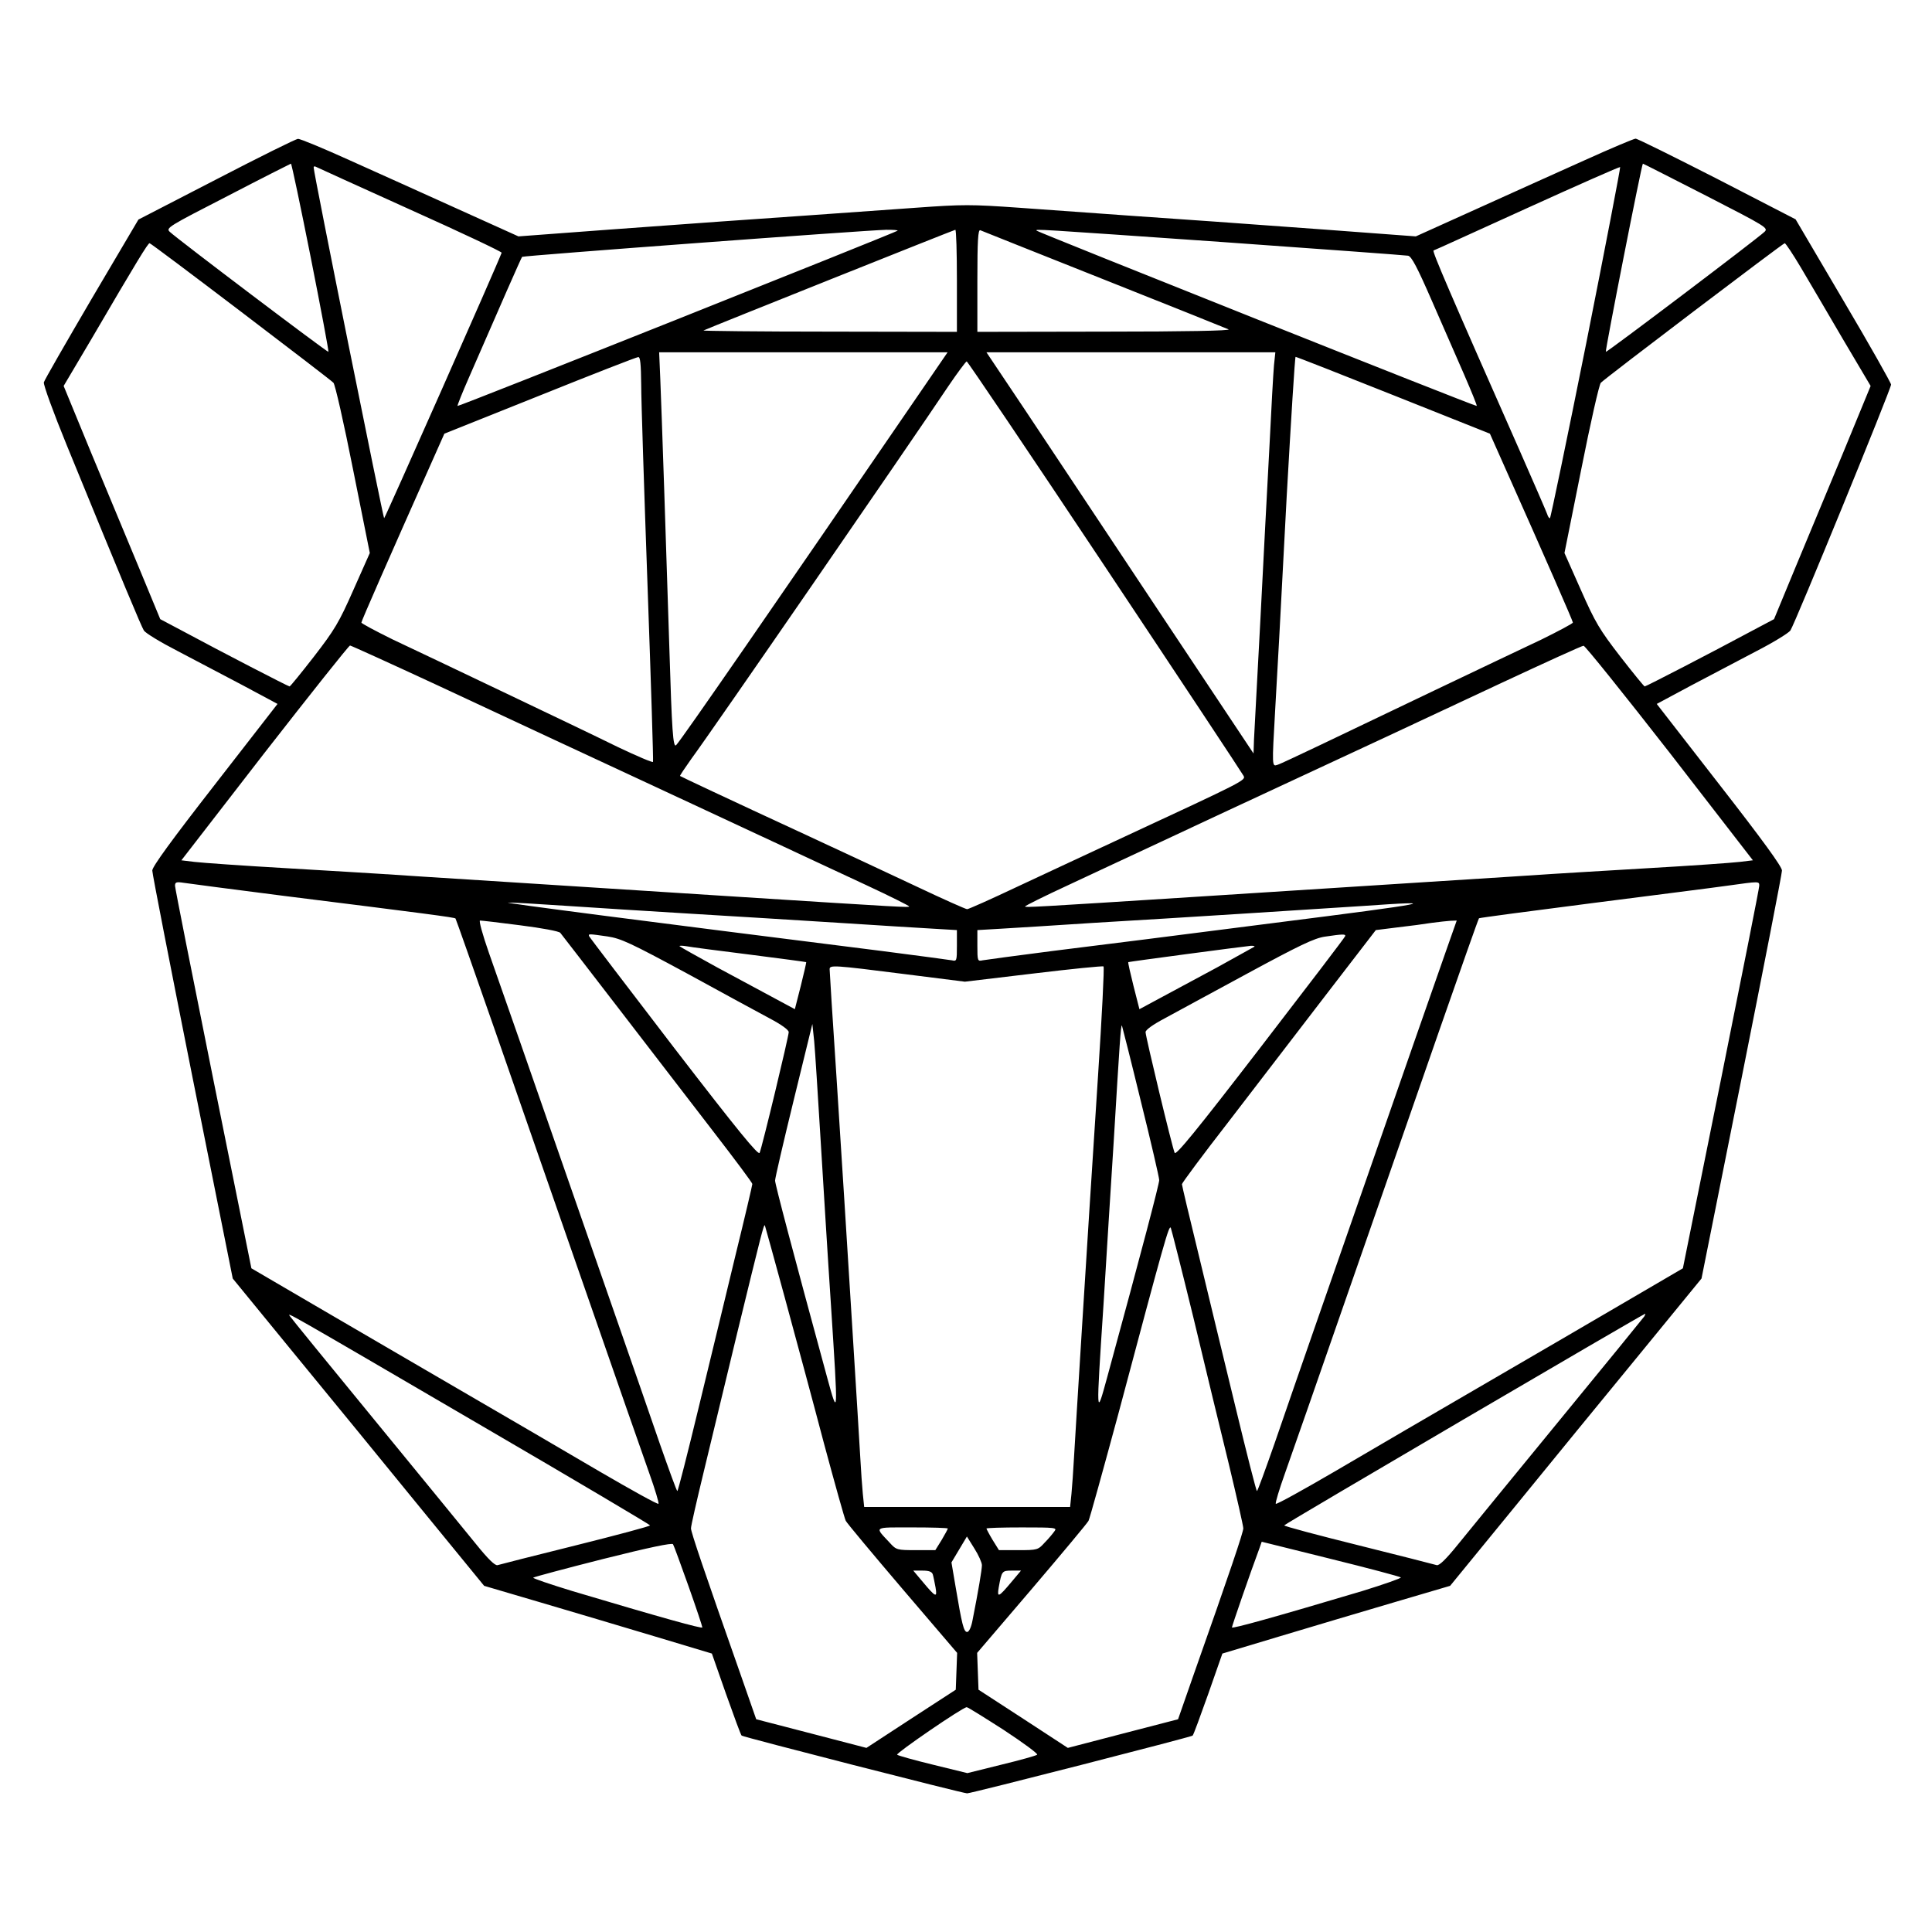 <?xml version="1.0" standalone="no"?>
<!DOCTYPE svg PUBLIC "-//W3C//DTD SVG 20010904//EN"
 "http://www.w3.org/TR/2001/REC-SVG-20010904/DTD/svg10.dtd">
<svg version="1.0" xmlns="http://www.w3.org/2000/svg"
 width="850pt" height="850pt" viewBox="0 0 850 850"
 preserveAspectRatio="xMidYMid meet">
<g transform="translate(0,850) scale(0.1,-0.1)"
fill="#000000" stroke="none">
<path d="M952 7711 l-343 -177 -206 -349 c-113 -193 -208 -358 -210 -367 -3
-10 42 -133 100 -275 252 -616 328 -797 340 -817 8 -12 74 -52 148 -90 74 -39
203 -107 287 -151 l153 -82 -275 -354 c-190 -244 -276 -362 -276 -379 0 -14
80 -423 177 -910 l177 -885 270 -330 c149 -181 398 -486 553 -676 l283 -346
248 -73 c136 -40 361 -107 501 -149 l253 -76 62 -177 c35 -98 65 -181 69 -184
6 -6 973 -254 992 -254 19 0 986 248 992 254 4 3 34 86 69 184 l62 177 253 76
c140 42 365 109 501 149 l248 73 283 346 c155 190 404 495 553 676 l270 330
177 885 c97 487 177 896 177 910 0 17 -86 135 -276 379 l-275 354 153 82 c84
44 213 112 287 151 74 38 140 79 148 90 21 32 443 1063 443 1082 0 7 -94 174
-210 370 l-210 357 -345 178 c-190 97 -351 177 -359 177 -7 0 -107 -42 -222
-94 -115 -52 -330 -148 -477 -215 l-268 -121 -402 30 c-221 16 -438 32 -482
35 -115 8 -591 41 -861 61 -213 15 -247 15 -455 0 -238 -17 -730 -52 -864 -61
-44 -3 -261 -19 -482 -35 l-402 -30 -268 121 c-147 67 -362 163 -477 215 -115
52 -216 94 -225 93 -9 0 -170 -80 -359 -178z m415 -343 c45 -227 80 -414 78
-416 -3 -4 -667 498 -698 528 -18 17 -8 23 255 158 150 78 275 141 278 142 3
0 42 -186 87 -412z m6139 271 c265 -136 275 -142 257 -159 -31 -30 -695 -532
-698 -528 -4 4 158 828 163 828 2 0 127 -64 278 -141z m-5704 -60 c225 -101
407 -187 405 -191 -18 -50 -513 -1168 -517 -1168 -4 0 -311 1523 -310 1543 0
5 3 6 8 4 4 -2 190 -87 414 -188z m5177 -588 c-85 -424 -157 -771 -160 -771
-4 0 -9 8 -12 18 -3 9 -57 134 -120 277 -309 699 -387 880 -380 883 5 1 190
86 413 187 222 101 406 182 408 180 2 -2 -65 -351 -149 -774z m-3030 494 c-9
-8 -1932 -775 -1936 -771 -2 1 21 59 51 127 136 313 229 524 233 529 5 5 1508
117 1602 119 30 0 52 -1 50 -4z m261 -220 l0 -225 -562 1 c-310 0 -558 3 -553
5 35 16 1101 442 1108 443 4 1 7 -100 7 -224z m645 6 c292 -116 539 -215 550
-220 12 -6 -192 -10 -542 -10 l-563 -1 0 226 c0 177 3 225 13 221 6 -3 251
-100 542 -216z m525 164 c437 -31 804 -58 815 -60 15 -3 40 -50 104 -197 46
-106 111 -253 143 -327 32 -74 57 -135 55 -137 -4 -4 -1927 763 -1936 771 -7
8 -14 8 819 -50z m-4320 -306 c217 -165 401 -306 407 -313 7 -6 46 -178 86
-380 l74 -369 -72 -162 c-64 -145 -83 -176 -174 -294 -56 -72 -104 -131 -107
-131 -6 0 -298 151 -469 243 l-100 53 -91 220 c-50 120 -146 351 -213 512
l-121 294 122 206 c201 344 249 422 256 422 4 0 185 -136 402 -301z m6863 194
c35 -60 119 -201 185 -315 l122 -206 -121 -294 c-67 -161 -163 -392 -213 -512
l-91 -220 -100 -53 c-171 -92 -463 -243 -469 -243 -3 0 -51 59 -107 131 -91
118 -110 149 -174 294 l-72 162 74 369 c40 202 79 374 86 380 24 24 802 614
809 614 4 0 36 -48 71 -107z m-3865 -535 c-639 -933 -1061 -1544 -1083 -1566
-14 -15 -19 64 -30 423 -12 386 -35 1076 -40 1188 l-5 117 634 0 635 0 -111
-162z m1547 105 c-3 -32 -12 -193 -20 -358 -9 -165 -27 -509 -40 -765 -14
-256 -26 -492 -28 -525 l-2 -60 -416 625 c-228 344 -493 741 -587 883 l-172
257 635 0 636 0 -6 -57z m-2784 -85 c0 -68 13 -467 28 -888 15 -421 26 -768
24 -772 -2 -4 -72 26 -156 66 -83 41 -309 149 -502 241 -192 92 -412 196 -488
232 -75 37 -137 70 -137 74 0 7 123 287 301 687 l64 144 420 168 c231 93 426
169 433 169 9 1 12 -30 13 -121z m3310 -47 l424 -169 64 -144 c178 -399 301
-680 301 -687 0 -4 -62 -37 -137 -74 -76 -36 -289 -137 -473 -225 -184 -88
-410 -196 -502 -240 -93 -44 -177 -84 -188 -87 -24 -8 -24 -8 -10 238 15 257
16 282 51 945 19 336 36 612 39 612 4 0 198 -76 431 -169z m-1270 -753 c331
-497 605 -911 610 -921 11 -20 4 -23 -521 -267 -146 -68 -359 -167 -474 -221
-116 -55 -215 -99 -221 -99 -6 0 -105 44 -221 99 -115 54 -333 156 -484 226
-353 163 -554 258 -558 261 -2 1 21 35 50 76 86 116 953 1374 1131 1640 40 59
76 107 80 108 4 0 278 -406 608 -902z m-2934 -524 c208 -97 443 -207 523 -244
80 -37 273 -127 430 -200 157 -73 389 -181 515 -240 127 -59 314 -147 418
-195 103 -48 187 -90 187 -93 0 -5 -25 -4 -760 43 -294 19 -751 48 -1015 65
-264 17 -509 32 -545 35 -36 2 -222 14 -415 25 -192 11 -376 24 -409 28 l-58
7 366 473 c202 259 371 472 376 472 4 0 178 -79 387 -176z m5419 -296 l366
-473 -58 -7 c-33 -4 -216 -17 -409 -28 -192 -11 -379 -23 -415 -25 -36 -3
-281 -18 -545 -35 -264 -17 -721 -46 -1015 -65 -735 -47 -760 -48 -760 -43 0
3 84 45 188 93 103 48 286 134 407 190 121 57 357 167 525 245 383 178 538
250 975 455 193 90 355 164 362 164 6 1 177 -212 379 -471z m-6101 -629 c623
-78 755 -95 759 -100 2 -2 81 -227 176 -499 95 -272 275 -792 402 -1155 126
-363 250 -718 275 -788 25 -70 43 -130 40 -133 -3 -4 -120 61 -259 142 -240
141 -330 193 -773 451 -104 61 -318 185 -475 277 l-284 166 -168 833 c-92 457
-168 840 -168 850 0 16 6 18 38 13 20 -3 217 -29 437 -57z m6495 44 c0 -10
-76 -393 -168 -850 l-168 -833 -284 -166 c-157 -92 -370 -216 -475 -277 -443
-258 -533 -310 -773 -451 -139 -81 -256 -146 -259 -142 -3 3 15 63 40 133 25
70 149 425 275 788 127 363 307 883 402 1155 95 272 174 497 177 500 2 2 227
32 501 67 273 35 542 69 597 77 136 19 135 19 135 -1z m-5254 -88 c120 -8 370
-24 554 -35 184 -11 477 -29 650 -40 173 -11 361 -23 418 -26 l102 -6 0 -69
c0 -67 -1 -69 -22 -64 -13 2 -151 21 -308 41 -1034 130 -1671 212 -1644 213
16 1 129 -6 250 -14z m3124 -75 c-382 -49 -823 -105 -980 -124 -157 -20 -295
-39 -307 -41 -22 -5 -23 -3 -23 64 l0 69 103 6 c56 3 242 15 412 26 171 10
463 28 650 40 187 12 426 27 530 34 367 26 304 13 -385 -74z m-3321 -11 c95
-12 170 -26 176 -33 6 -7 122 -158 260 -337 137 -178 325 -422 417 -542 92
-119 168 -221 168 -226 0 -5 -33 -146 -74 -313 -40 -167 -113 -468 -162 -670
-49 -203 -91 -368 -94 -368 -3 0 -37 94 -77 208 -39 114 -124 358 -188 542
-272 782 -351 1008 -430 1235 -46 132 -106 304 -134 383 -28 80 -45 142 -39
142 6 0 86 -9 177 -21z m4070 -121 c-28 -79 -88 -251 -134 -383 -81 -232 -191
-548 -432 -1240 -63 -181 -147 -423 -186 -537 -40 -114 -74 -208 -77 -208 -3
0 -45 165 -94 368 -49 202 -122 503 -162 670 -41 167 -74 307 -74 312 0 5 91
128 203 272 111 145 303 395 426 555 l224 291 96 12 c53 6 121 15 151 20 30 4
67 8 82 9 l27 1 -50 -142z m-3686 72 c59 -9 100 -28 350 -163 155 -85 319
-174 364 -198 51 -27 83 -50 83 -60 0 -19 -117 -506 -128 -531 -5 -13 -93 94
-377 463 -203 265 -371 485 -373 490 -4 11 -3 11 81 -1z m3245 1 c-1 -5 -169
-225 -373 -490 -284 -369 -372 -476 -377 -463 -11 25 -128 512 -128 531 0 10
32 33 83 60 45 24 209 114 365 198 229 124 294 155 340 162 80 12 94 12 90 2z
m-2618 -81 c134 -17 245 -32 247 -33 1 -1 -10 -49 -24 -105 l-26 -102 -91 49
c-50 27 -163 88 -251 135 -87 48 -161 89 -165 93 -3 3 11 3 30 0 19 -4 145
-20 280 -37z m2219 35 c-3 -2 -77 -43 -164 -91 -88 -47 -201 -108 -251 -135
l-91 -49 -26 102 c-14 56 -25 104 -23 105 2 2 507 69 540 72 11 0 17 -1 15 -4z
m-1544 -120 l270 -34 302 36 c166 20 305 34 308 31 4 -3 -7 -219 -24 -479 -42
-648 -38 -590 -71 -1114 -16 -258 -32 -515 -35 -570 -3 -55 -8 -126 -11 -157
l-6 -58 -453 0 -453 0 -6 58 c-3 31 -8 102 -11 157 -3 55 -19 312 -35 570 -16
259 -32 511 -35 560 -3 50 -19 296 -35 549 -17 252 -30 465 -30 472 0 19 18
18 325 -21z m-365 -725 c12 -195 32 -525 46 -734 32 -496 32 -495 -17 -316
-152 558 -229 850 -229 866 0 11 37 170 82 354 l82 335 8 -75 c4 -41 16 -235
28 -430z m1409 166 c45 -181 81 -337 81 -348 0 -17 -74 -300 -229 -868 -49
-179 -49 -181 -16 321 13 211 33 535 45 719 26 432 31 512 36 508 1 -2 39
-151 83 -332z m-1566 -866 c47 -173 125 -461 172 -640 48 -178 91 -332 96
-341 5 -10 117 -144 249 -299 l241 -282 -3 -81 -3 -81 -197 -128 -196 -128
-242 63 -243 63 -66 189 c-164 466 -221 634 -221 651 0 11 25 120 55 244 30
124 97 402 149 618 107 439 116 475 121 471 1 -2 41 -146 88 -319z m1797 -85
c50 -209 120 -499 156 -645 35 -146 64 -274 64 -284 0 -17 -57 -187 -221 -651
l-66 -189 -243 -63 -242 -63 -196 128 -197 128 -3 81 -3 81 241 282 c132 155
244 289 249 299 5 9 63 219 130 466 206 773 224 837 232 823 3 -7 48 -184 99
-393z m-3127 -480 c405 -236 737 -433 737 -436 0 -4 -147 -43 -327 -88 -181
-45 -335 -84 -344 -87 -11 -3 -41 26 -95 93 -44 54 -244 299 -445 544 -201
245 -369 451 -374 459 -10 16 -37 32 848 -485z m5111 483 c-4 -6 -172 -212
-373 -457 -201 -245 -401 -490 -445 -544 -54 -67 -84 -96 -95 -93 -9 3 -163
42 -343 87 -181 45 -328 84 -328 88 0 5 1579 930 1588 931 2 0 0 -5 -4 -12z
m-3064 -933 c0 -2 -12 -25 -27 -50 l-28 -45 -85 0 c-84 0 -87 1 -116 33 -67
72 -75 67 100 67 86 0 156 -2 156 -5z m469 -12 c-7 -10 -26 -33 -43 -50 -29
-32 -32 -33 -116 -33 l-85 0 -28 45 c-15 25 -27 48 -27 50 0 3 70 5 156 5 147
0 156 -1 143 -17z m-319 -149 c0 -20 -16 -115 -41 -241 -6 -33 -16 -53 -24
-53 -15 0 -23 34 -51 200 l-18 106 34 57 34 57 33 -53 c18 -28 33 -62 33 -73z
m-1291 -92 c34 -96 61 -177 61 -182 0 -7 -183 44 -572 160 -98 30 -175 56
-172 59 3 3 141 40 307 82 203 51 304 72 308 65 4 -6 34 -89 68 -184z m3134
38 c4 -3 -73 -30 -170 -60 -386 -115 -573 -167 -573 -160 0 6 77 230 122 351
l9 26 302 -75 c166 -41 305 -78 310 -82z m-2059 13 c3 -10 8 -36 12 -57 8 -47
1 -44 -56 24 l-42 50 40 0 c30 0 42 -5 46 -17z m346 -33 c-57 -68 -64 -71 -56
-24 13 72 14 74 58 74 l40 0 -42 -50z m-34 -651 c85 -56 152 -105 147 -109 -4
-4 -75 -24 -158 -44 l-149 -37 -151 37 c-82 20 -154 40 -158 44 -7 6 287 208
306 209 4 1 77 -45 163 -100z"/>
</g>
</svg>
